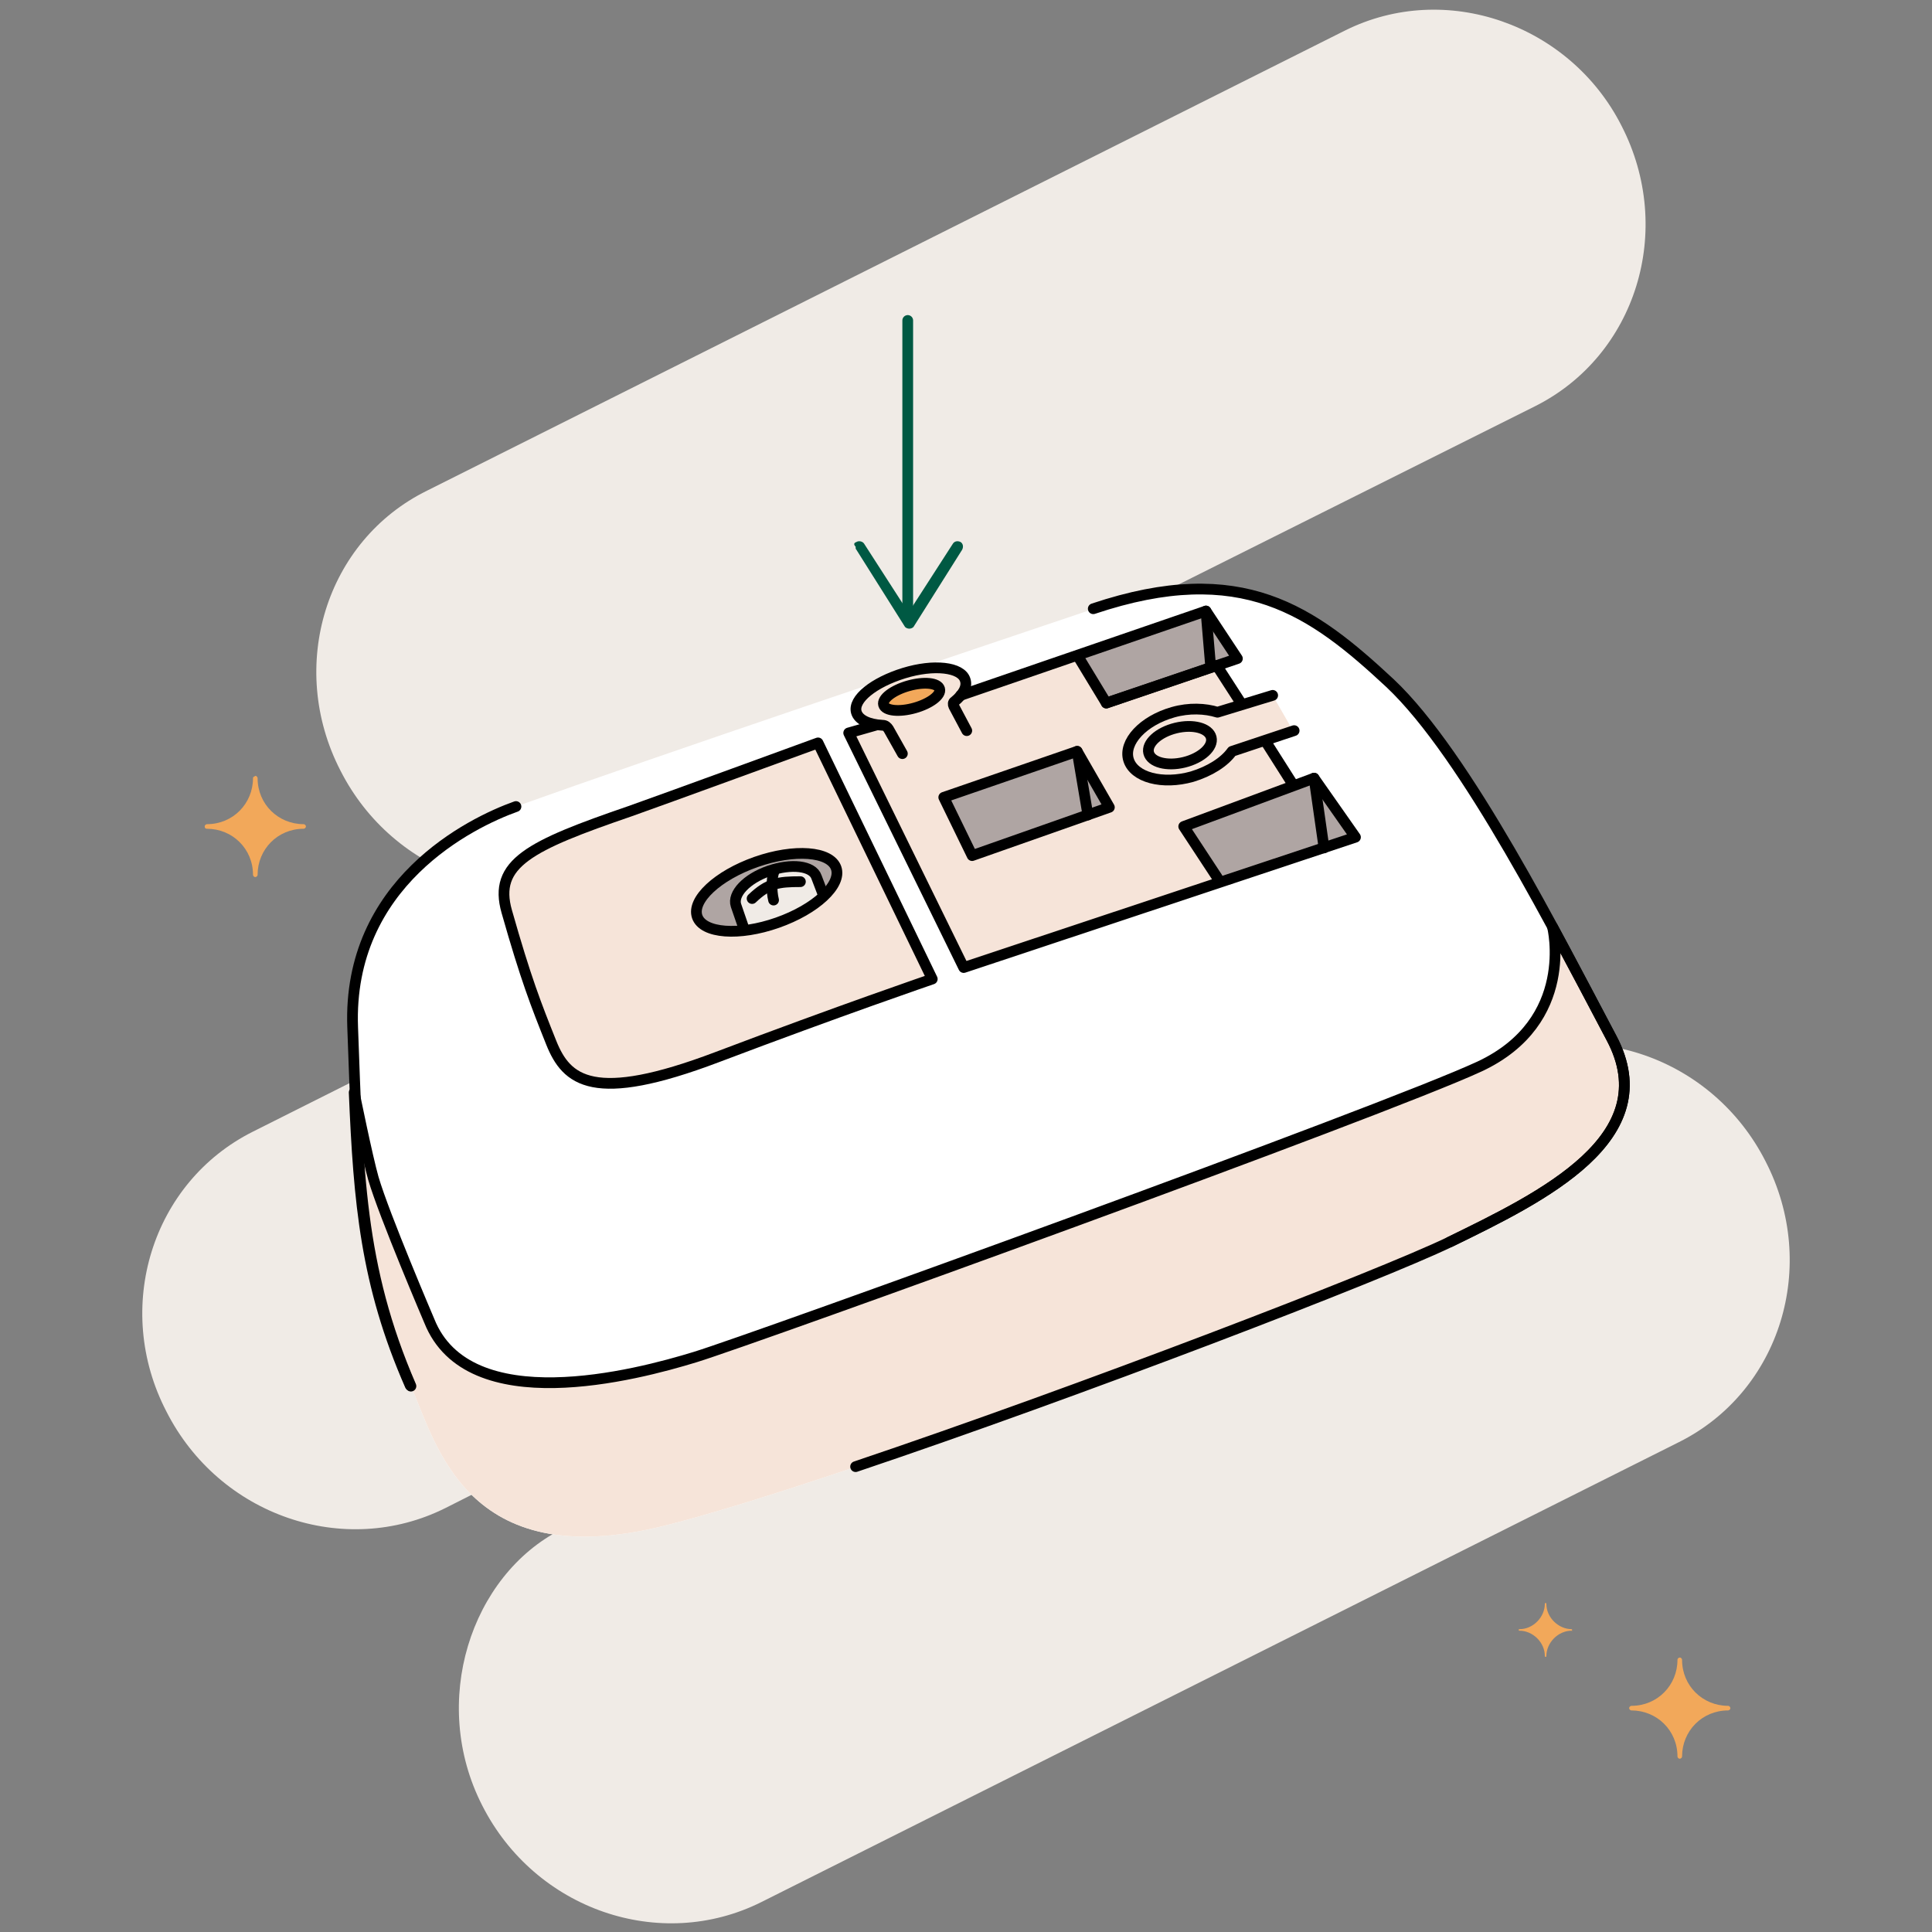 <svg width="252" height="252" viewBox="0 0 252 252" fill="none" xmlns="http://www.w3.org/2000/svg">
<rect x="0" y="0" width="252" height="252" fill="#808080" stroke="none"/>
<path fill-rule="evenodd" clip-rule="evenodd" d="M178.7 136C190.9 128.7 195.6 113.2 188.8 100C181.9 86.4 165.6 80.8 152.4 87.4L152.1 87.5C149.8 88.6 147.1 87.6 145.9 85.4C144.8 83 145.6 80.3 147.8 79.2L200.2 53C213.4 46.4 218.5 30 211.5 16.4C204.8 3.2 188.6 -2.6 175.4 4L55.7 64C42.5 70.5 37.4 86.9 44.4 100.5C51.3 114.1 67.6 119.7 80.8 113.2L79.5 113.8C81.8 112.7 84.5 113.7 85.7 115.9C86.8 118.3 86 121 83.8 122.1L33 147.6C19.8 154.2 14.7 170.6 21.7 184.1C28.6 197.7 44.9 203.3 58.1 196.7L68.8 191.3C71.1 190.2 73.8 191.2 75 193.4C76.1 195.8 76 198.1 73.2 199.5C61.4 205.5 56 222 62.9 235.5C69.8 249.1 86.1 254.7 99.3 248.1L219 188.1C232.2 181.5 237.3 165.1 230.3 151.5C223.4 137.9 207.1 132.3 193.9 138.9L182.2 144.8C179.9 145.9 177.2 144.9 176 142.7C174.9 140.3 175.8 137.6 177.9 136.4C178.1 136.4 178.5 136.1 178.7 136Z" fill="#F0EBE6"/>
<path d="M225.4 222.5C222.1 222.5 219.4 219.9 219.4 216.5C219.4 216.4 219.3 216.2 219.1 216.2C219 216.2 218.8 216.3 218.8 216.5C218.8 219.8 216.2 222.5 212.8 222.5C212.7 222.5 212.5 222.6 212.5 222.8C212.5 222.9 212.6 223.1 212.8 223.1C216.1 223.1 218.8 225.7 218.8 229.1C218.8 229.2 218.9 229.4 219.1 229.4C219.2 229.4 219.4 229.3 219.4 229.1C219.4 225.8 222 223.1 225.4 223.1C225.5 223.1 225.7 223 225.7 222.8C225.7 222.7 225.6 222.5 225.4 222.5Z" fill="#F2A85A"/>
<path d="M205 212.5C203.3 212.5 201.7 211 201.7 209.2C201.7 209.1 201.7 209.1 201.6 209.1C201.5 209.1 201.5 209.1 201.5 209.2C201.5 210.9 200 212.5 198.2 212.5C198.1 212.5 198.1 212.5 198.1 212.6C198.1 212.7 198.1 212.7 198.2 212.7C199.9 212.7 201.5 214.2 201.5 216C201.5 216.1 201.5 216.1 201.6 216.1C201.7 216.1 201.7 216.1 201.7 216C201.7 214.3 203.2 212.7 205 212.7C205.1 212.8 205.1 212.8 205 212.5C205.1 212.5 205.1 212.7 205 212.5Z" fill="#F2A85A"/>
<path d="M39.6 107.5C36.3 107.5 33.6 104.9 33.6 101.5C33.6 101.4 33.5 101.2 33.3 101.2C33.2 101.3 33 101.3 33 101.5C33 104.8 30.4 107.5 27 107.5C26.9 107.5 26.7 107.6 26.7 107.8C26.7 108 26.8 108.1 27 108.1C30.3 108.1 33 110.7 33 114.1C33 114.2 33.1 114.4 33.3 114.4C33.4 114.4 33.6 114.3 33.6 114.1C33.6 110.8 36.2 108.1 39.6 108.1C39.7 108.1 39.9 108 39.9 107.8C39.9 107.6 39.7 107.5 39.6 107.5Z" fill="#F2A85A"/>
<path d="M67.3 105.2C61.4 107.3 45.3 115.2 46 134C46.7 152.8 46.8 165.1 53.6 180.8C56.9 188.3 60.8 205.3 86.3 199.1C109.1 193.5 176.9 168 189.2 162C201.3 156.1 217.2 148.4 210.3 135.4C203.4 122.4 191.4 98.5 181.4 89.1C171.3 79.7 162.1 72.9 142.7 79.4C123.1 86 86 98.5 67.3 105.2Z" fill="white"/>
<path d="M46.3 142.6C46.9 156.9 47.8 167.6 53.6 180.8C56.9 188.3 60.8 205.3 86.3 199.1C109.1 193.5 176.9 168 189.2 162C201.3 156.1 217.2 148.4 210.3 135.4C208.2 131.4 205.5 126.3 202.6 120.9C202.6 120.9 205.7 133.2 193.1 139.1C180.4 145 98.6 174.6 90.8 177C83 179.4 61.2 185.1 56.1 172.3C56.1 172.3 50.2 158.5 48.8 153.7C47.9 151 46.3 142.6 46.3 142.6Z" fill="#F6E4D9"/>
<path d="M165.2 96.9L168.7 95.4L166 90.7L161.8 91.7L158.7 86.9L144.3 91.8L140.6 85.7L125.3 90.8C125.3 90.8 127.3 84.7 117.1 88.2C107.9 91.3 114.2 94.7 114.2 94.7L110.7 95.7L125.7 126.3L158.8 114.5L154.4 107.8L168.5 102.1L165.2 96.9ZM126.8 111.6L123.1 104L140.5 98L144.7 105.3L126.8 111.6Z" fill="#F6E4D9"/>
<path d="M126.8 111.6L123.1 104L140.5 98L144.7 105.3L126.8 111.6Z" fill="#AFA5A3"/>
<path d="M159.2 115.1L154.4 107.8L171.4 101.5L176.8 109.2L159.2 115.1Z" fill="#AFA5A3"/>
<path d="M140.6 85.4L157.3 79.7L161.4 85.9L144.3 91.7L140.6 85.4Z" fill="#AFA5A3"/>
<path d="M106.7 96.9C106.7 96.9 85.9 104.4 82.2 105.7C69.1 110.2 64.3 112.5 66.1 118.8C68.6 127.6 69.9 130.9 71.9 135.9C73.9 140.9 77.4 143.9 93.5 137.8C109.6 131.7 121.6 127.6 121.6 127.6L106.7 96.9ZM101.4 120.3C96.4 122.1 91.7 121.7 90.9 119.5C90.1 117.3 93.6 114.1 98.6 112.4C103.6 110.6 108.3 111 109.1 113.2C109.8 115.4 106.4 118.6 101.4 120.3Z" fill="#F6E4D9"/>
<path d="M101.391 120.356C106.394 118.601 109.827 115.404 109.06 113.215C108.292 111.027 103.614 110.675 98.611 112.43C93.608 114.185 90.175 117.382 90.942 119.571C91.71 121.759 96.388 122.111 101.391 120.356Z" fill="#AFA5A3"/>
<path d="M97.1 121.4L96 118.2C95.5 116.7 97.4 114.7 100.3 113.7C103.2 112.7 106 113.1 106.5 114.5L107.3 116.6C107.3 116.6 104.3 119.3 103.1 119.9C101.7 120.5 97.1 121.4 97.1 121.4Z" fill="#F0EBE6"/>
<path d="M119.313 92.339C121.333 91.769 122.788 90.661 122.563 89.864C122.339 89.067 120.519 88.882 118.499 89.452C116.479 90.021 115.024 91.129 115.248 91.927C115.473 92.724 117.293 92.909 119.313 92.339Z" fill="#F2A85A"/>
<path d="M189.1 162C201.2 156.1 217.1 148.4 210.2 135.4C203.3 122.4 191.3 98.5 181.3 89.1C171.2 79.7 162 72.9 142.6 79.4" stroke="black" stroke-width="1.4" stroke-miterlimit="10" stroke-linecap="round" stroke-linejoin="round"/>
<path d="M67.3 105.2C61.4 107.3 45.3 115.2 46 134C46.7 152.8 46.8 165.1 53.6 180.8" stroke="black" stroke-width="1.4" stroke-miterlimit="10" stroke-linecap="round" stroke-linejoin="round"/>
<path d="M111.6 191.3C140.7 181.5 180 166.4 189.1 162C201.2 156.1 217.1 148.4 210.2 135.4C208.1 131.4 205.4 126.3 202.5 120.9C202.5 120.9 205.6 133.2 193 139.1C180.3 145 98.5 174.6 90.7 177C82.9 179.4 61.1 185.1 56 172.3C56 172.3 50.1 158.5 48.7 153.7C47.9 150.9 46.2 142.5 46.2 142.5C46.8 156.8 47.7 167.5 53.5 180.7" stroke="black" stroke-width="1.4" stroke-miterlimit="10" stroke-linecap="round" stroke-linejoin="round"/>
<path d="M82.2 105.8C69.1 110.3 64.3 112.6 66.1 118.9C68.6 127.7 69.9 131 71.9 136C73.9 141 77.4 144 93.5 137.9C109.6 131.8 121.6 127.7 121.6 127.7L106.7 96.9C106.7 96.9 85.9 104.5 82.2 105.8Z" stroke="black" stroke-width="1.4" stroke-miterlimit="10" stroke-linecap="round" stroke-linejoin="round"/>
<path d="M101.391 120.356C106.394 118.601 109.827 115.404 109.06 113.215C108.292 111.026 103.614 110.675 98.611 112.43C93.608 114.185 90.175 117.382 90.942 119.57C91.71 121.759 96.388 122.111 101.391 120.356Z" stroke="black" stroke-width="1.4" stroke-miterlimit="10" stroke-linecap="round" stroke-linejoin="round"/>
<path d="M107.3 116.5L106.5 114.4C106 112.9 103.2 112.6 100.3 113.6C97.4 114.6 95.5 116.6 96 118.1L97.1 121.3" stroke="black" stroke-width="1.4" stroke-miterlimit="10" stroke-linecap="round" stroke-linejoin="round"/>
<path d="M125.3 90.7L157.3 79.7L161.4 85.9L144.3 91.7" stroke="black" stroke-width="1.4" stroke-miterlimit="10" stroke-linecap="round" stroke-linejoin="round"/>
<path d="M158.8 114.5L154.4 107.8L171.4 101.5L176.8 109.2L125.7 126.2L110.7 95.6L114.2 94.6" stroke="black" stroke-width="1.4" stroke-miterlimit="10" stroke-linecap="round" stroke-linejoin="round"/>
<path d="M161.8 91.6L158.7 86.8L144.3 91.7L140.6 85.6" stroke="black" stroke-width="1.4" stroke-miterlimit="10" stroke-linecap="round" stroke-linejoin="round"/>
<path d="M168.5 102.1L165.2 96.9" stroke="black" stroke-width="1.4" stroke-miterlimit="10" stroke-linecap="round" stroke-linejoin="round"/>
<path d="M123.1 104L126.8 111.6L144.7 105.3L140.5 98L123.1 104Z" stroke="black" stroke-width="1.4" stroke-miterlimit="10" stroke-linecap="round" stroke-linejoin="round"/>
<path d="M117.7 98.3L115.9 95.1C115.7 94.8 115.5 94.6 115.1 94.6C113.3 94.5 112 93.9 111.7 92.9C111.2 91.2 114 89 117.9 87.8C121.8 86.6 125.4 87 125.9 88.7C126.2 89.6 125.6 90.6 124.5 91.5C124.3 91.6 124.3 91.9 124.4 92.1L126.1 95.3" stroke="black" stroke-width="1.4" stroke-miterlimit="10" stroke-linecap="round" stroke-linejoin="round"/>
<path d="M166 90.7L158.8 92.9C157.2 92.4 155.1 92.3 153 92.9C149.1 94 146.5 96.8 147.2 99.1C147.9 101.4 151.6 102.4 155.5 101.3C157.8 100.6 159.7 99.4 160.7 98L168.8 95.3" stroke="black" stroke-width="1.4" stroke-miterlimit="10" stroke-linecap="round" stroke-linejoin="round"/>
<path d="M154.451 99.432C156.704 98.881 158.286 97.434 157.985 96.201C157.683 94.967 155.612 94.413 153.359 94.963C151.105 95.514 149.523 96.961 149.825 98.195C150.126 99.429 152.197 99.983 154.451 99.432Z" stroke="black" stroke-width="1.4" stroke-miterlimit="10" stroke-linecap="round" stroke-linejoin="round"/>
<path d="M119.313 92.339C121.333 91.769 122.788 90.661 122.563 89.864C122.339 89.067 120.519 88.882 118.499 89.452C116.479 90.021 115.024 91.129 115.248 91.927C115.473 92.724 117.293 92.909 119.313 92.339Z" stroke="black" stroke-width="1.4" stroke-miterlimit="10" stroke-linecap="round" stroke-linejoin="round"/>
<path d="M140.5 98L141.9 106.3" stroke="black" stroke-width="1.4" stroke-miterlimit="10" stroke-linecap="round" stroke-linejoin="round"/>
<path d="M157.3 79.7L157.9 86.8" stroke="black" stroke-width="1.4" stroke-miterlimit="10" stroke-linecap="round" stroke-linejoin="round"/>
<path d="M171.4 101.5L172.7 110.6" stroke="black" stroke-width="1.4" stroke-miterlimit="10" stroke-linecap="round" stroke-linejoin="round"/>
<path d="M118.4 41.8V80.2" stroke="#005943" stroke-width="1.4" stroke-miterlimit="10" stroke-linecap="round"/>
<path d="M111.7 70.7C112 70.5 112.5 70.6 112.7 70.9L118.5 79.9L124.3 70.9C124.5 70.6 124.9 70.5 125.3 70.7C125.6 70.9 125.7 71.3 125.5 71.7L119.2 81.7C119.1 81.9 118.8 82 118.6 82C118.4 82 118.1 81.9 118 81.7L111.7 71.7C111.6 71.6 111.6 71.5 111.6 71.3C111.3 71 111.4 70.8 111.7 70.7Z" fill="#005943"/>
<path d="M98.1 117.2C100.2 115.2 101.5 115 104.4 115" stroke="black" stroke-width="1.4" stroke-miterlimit="10" stroke-linecap="round" stroke-linejoin="round"/>
<path d="M101.1 113.4C100.6 114.2 100.6 116.2 100.9 117.4" stroke="black" stroke-width="1.4" stroke-miterlimit="10" stroke-linecap="round" stroke-linejoin="round"/>
</svg>
